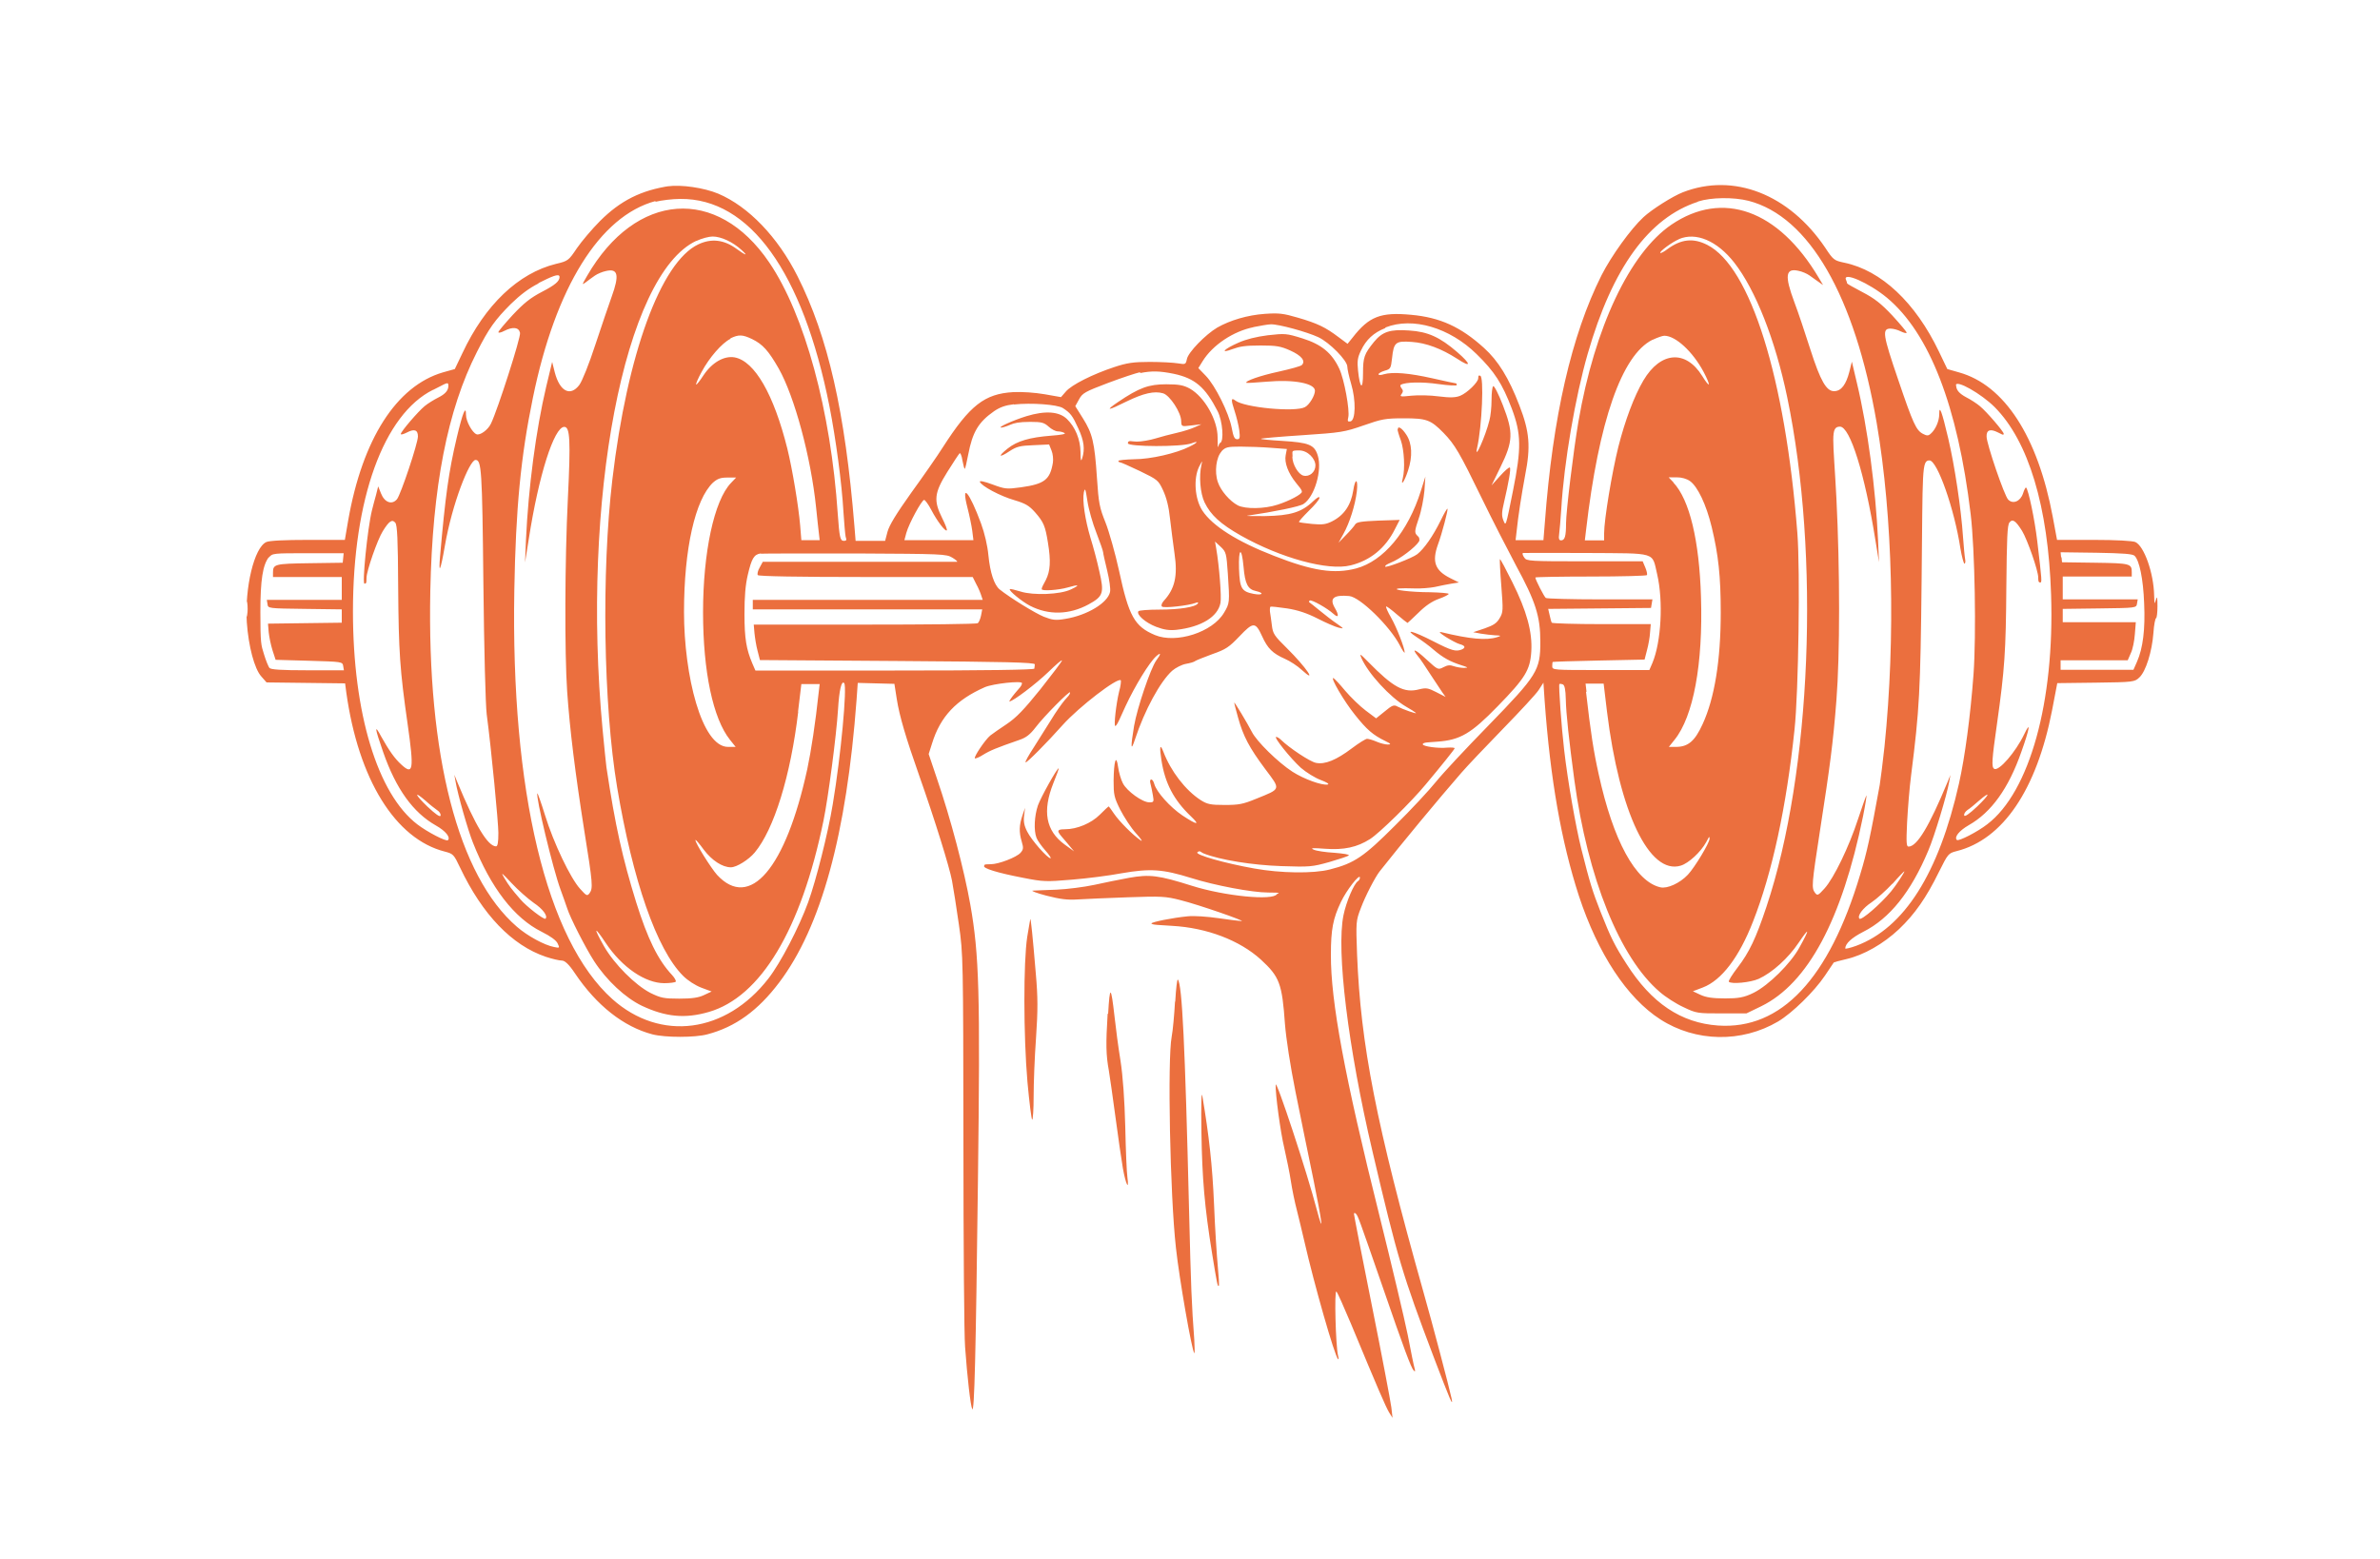 <?xml version="1.0" encoding="UTF-8"?>
<svg id="Layer_1" data-name="Layer 1" xmlns="http://www.w3.org/2000/svg" version="1.1" viewBox="0 0 1000 655">
  <defs>
    <style>
      .cls-1 {
        fill: #eb6f3e;
        fill-rule: evenodd;
        stroke-width: 0px;
      }
    </style>
  </defs>
  <path class="cls-1" d="M281.8,78.1c-12.4,1.8-21.1,6.2-29.7,14.8-3.3,3.3-7.7,8.5-9.7,11.4-3.5,5.2-3.7,5.4-8.8,6.6-15.8,3.9-29.8,17.2-39.3,37.5l-3.2,6.7-5,1.4c-19.5,5.7-33.8,28-39.8,62.2l-1.4,8.2h-15.5c-9.7,0-16.2.3-17.5.9-5.1,2.3-9.1,19.1-8.2,33.7.7,10.1,3.2,19.6,6.1,22.8l2.2,2.5,16.5.2,16.5.2.5,3.8c5.1,36.6,20.6,61.6,41.4,66.9,3.5.9,3.8,1.2,6.4,6.7,9.4,19.8,21.8,32.7,36,37.5,2.7.9,5.7,1.6,6.8,1.6s2.8,1.3,5.5,5.4c9.1,13.5,20.4,22.4,32.5,25.6,5.5,1.4,17.9,1.4,23.1,0,11.8-3.1,21.3-10,30.2-21.8,17.6-23.3,28.3-62.3,32.5-118.8l.5-7.1,7.7.2,7.7.2,1,6.4c1.1,7.1,3.9,16.5,9.4,32.1,6.6,18.7,12.7,38.4,13.8,44.2.6,3.2,1.9,11.5,2.9,18.5,1.8,12.5,1.8,14.4,1.9,91.1,0,43.1.3,82,.7,86.4.9,12.6,2.3,24.8,3,26.1.9,1.8,1.5-22.4,2.4-96,1-79.1.5-95-3.2-116-2.6-14.6-8.2-36-14.1-53.2l-3.4-10.1,1.4-4.4c3.5-11.4,10.2-18.4,22.2-23.7,3.5-1.5,15.6-2.8,15.6-1.7s-1.3,2.3-2.9,4.2c-1.6,1.9-2.6,3.5-2.4,3.5,1.5,0,11.2-7.4,16.3-12.3,3.2-3.1,5.8-5.4,5.8-4.9,0,.4-4.1,5.8-9,12-7,8.7-10.2,12-14.2,14.7-2.9,1.9-6,4.1-6.9,4.8-2.2,1.8-7,9-6.5,9.6.2.2,1.8-.4,3.5-1.5,2.9-1.8,5.6-2.9,15.1-6.2,3-1,4.6-2.3,7-5.4,3.3-4.4,14.4-15.6,14.4-14.6s-1,1.8-2.2,3.2c-1.2,1.4-3.9,5.2-5.8,8.4-2,3.2-5.3,8.4-7.3,11.6-2.1,3.2-3.6,5.9-3.4,6.2.4.4,9.1-8.4,15.6-15.7,6.9-7.7,23.1-20.1,24.4-18.8.2.2,0,2.4-.7,4.8-1.2,4.9-2.3,14.4-1.6,14.4s2.2-3.7,4.3-8.3c4-8.6,10-18.4,12.9-21,2.1-1.9,2.1-1,0,1.8-2.4,3.4-8,19.9-9.3,27.5-1.5,9-1.4,11.1.4,5.6,4-12.2,10.6-24.3,15.6-28.8,1.5-1.3,4.1-2.6,5.8-2.9,1.7-.3,3.5-.8,3.9-1.2.4-.3,3.7-1.6,7.2-2.9,5.7-2,7-2.9,11.4-7.5,5.8-6.1,6.7-6.1,9.5,0,2.3,5.1,4.4,7.2,9.6,9.5,2.1.9,5.3,3,7,4.6,6.9,6.3,1.9-1.1-6.2-9.1-5.3-5.2-5.9-6.1-6.3-9.6-.3-2.2-.6-4.7-.8-5.7-.1-1,0-2,.2-2.1.3-.2,3.4.2,7,.7,4.5.7,8.4,2,12.9,4.3,3.5,1.8,7.5,3.5,8.8,3.8,2.3.5,2.3.5-.8-1.7-1.8-1.2-5-3.7-7.2-5.5-2.2-1.8-4.2-3.4-4.4-3.5s-.1-.5.2-.7c.6-.6,7.4,3.2,10,5.6,2.2,2,2.4.6.5-2.6-2.3-4-.4-5.5,6.1-4.9,4.5.4,17,12.6,21.2,20.6,1.1,2.2,2.1,3.6,2.1,3.1,0-1.8-3.3-10.4-5.7-14.6-1.4-2.4-2.3-4.5-2.1-4.7.2-.2,2.2,1.3,4.5,3.3,2.3,2,4.4,3.6,4.5,3.6s2.2-2,4.6-4.3c2.9-2.9,5.7-4.8,8.5-5.8,2.3-.8,4.2-1.8,4.2-2.1s-3.5-.6-7.8-.7c-8,0-17-1.1-13.1-1.6,1.1-.1,4.1-.1,6.6,0,2.5.1,6.3-.2,8.4-.6,2.1-.5,5.3-1.1,7-1.4l3.2-.5-3.8-1.9c-6.3-3.2-7.6-6.9-5-14.1,1.7-4.6,4.3-14.6,4-15-.2-.2-1.5,2.1-2.9,5-3.2,6.5-6.9,11.8-9.8,14.1-2,1.6-13.5,6-13.5,5.2s1.8-1.3,4-2.4c4.3-2.2,10.4-7.3,10.4-8.7s-.5-1.4-1.1-2.1c-1-1.1-.9-2,.8-7,1.1-3.1,2.1-8.4,2.4-11.7l.4-5.9-1.9,6c-5.4,17.2-15.7,29.5-27.2,32.6-9.2,2.4-18.2,1.1-34.5-5.3-15.5-6-25.9-12.6-30.1-19-3.2-4.9-3.8-13.5-1.4-18.4,1.4-2.7,1.5-2.9,1-.8-1.1,4.7-.5,11.9,1.3,15.7,2.6,5.4,6.7,9.1,15.3,14,16.7,9.4,36.6,14.9,46.1,12.5,8.2-2,14.6-7.2,18.6-15.2l2-3.9-9,.3c-7.2.3-9.1.6-9.7,1.6-.4.7-2.2,2.8-3.9,4.5l-3.1,3.2,2-3.6c2.7-4.8,5-12.2,5.7-18,.6-5.4-.7-5.8-1.5-.4-1,6.2-3.8,10.4-8.9,13-2.6,1.3-4.1,1.5-8.4,1.1-2.8-.3-5.3-.6-5.5-.8-.2-.2,1.7-2.3,4.1-4.7,2.5-2.4,4.5-4.8,4.5-5.5s-1.1,0-2.6,1.4c-4.9,4.7-9.5,6.1-20.3,6.3-5.3,0-8.6,0-7.2-.2,10.9-1.6,21.8-3.8,23.4-4.9,4.6-3,7.9-14.1,6-20.3-1.4-4.6-3.7-5.5-14.9-6.2-5.1-.3-9.2-.7-9-.9.2-.2,8.1-.9,17.5-1.5,16.3-1.1,17.5-1.3,25.6-4.1,7.7-2.7,9.2-3,16.9-3,9.6,0,11.3.6,16.7,6.1,4.8,4.9,6.9,8.6,16,27.3,4.4,9.1,11,21.9,14.5,28.5,8.2,15.1,10.2,21.3,10.2,32,0,12-1.2,14-21.9,35.3-9.2,9.4-19,19.9-21.9,23.5s-10.6,11.9-17.3,18.5c-13,13-17,15.8-27.3,18.4-6.9,1.8-20.7,1.6-31.8-.4-12.4-2.2-25-5.8-23.9-6.8s1.4,0,2.7.5c6.8,2.7,20.5,4.9,32.6,5.3,11.9.4,12.9.3,20.1-1.7,4.1-1.2,7.8-2.4,8.2-2.8.4-.4-2.4-.8-6-1.1-3.7-.2-7.6-.8-8.7-1.3-1.6-.7-.6-.8,4.6-.4,8.1.6,13.6-.6,19.1-4.1,3.9-2.5,17.3-15.6,23.4-23,6.6-7.9,11.9-14.5,12.1-15.1.1-.3-1.3-.4-3-.3-3.9.4-10.4-.5-10.4-1.4s2.8-.8,6.1-1.1c9.7-.7,14.2-3.4,25.4-14.9,11.6-11.9,13.6-15.2,14.1-23,.5-8.2-1.9-17-8-29.2-2.7-5.4-5-9.8-5.2-9.6-.1.1.1,5.2.6,11.2.8,10.3.8,11.1-.7,13.6-1.2,2.1-2.6,3-6.3,4.3l-4.8,1.6,3.2.6c1.8.3,4.5.6,6,.7,2.6.1,2.7.2.8.8-4.5,1.4-11.3.8-23.3-2.1-1.4-.3-.8.3,1.8,2,2.1,1.3,4.7,2.7,5.8,3,2.3.6,2.7,1.5.8,2.3-2.5.9-4.1.5-11.9-3.5-8.6-4.4-12.6-5.4-6.9-1.7,2,1.3,5.2,3.6,7.1,5.3,4,3.4,7,5,11.7,6.5,2.8.9,3,1,1.1,1.1-1.2,0-3.1-.3-4.3-.7-1.6-.6-2.7-.5-4.4.4-2.3,1.2-2.4,1.1-7.2-3.3-4.6-4.3-6.5-5-3.5-1.3.8.9,3.1,4.3,5.2,7.6,2.1,3.2,4.4,6.7,5.1,7.7l1.3,1.8-3.9-2c-3.5-1.8-4.3-1.9-7.2-1.2-6.4,1.7-10.9-.8-21.5-11.6-3.3-3.4-3.7-3.6-2.8-1.6,2.8,6.5,12.1,16.6,18.8,20.5,2,1.1,3.8,2.3,4.1,2.6.7.7-5.5-1.5-7.8-2.7-1.4-.8-2.2-.5-5.3,2.1l-3.6,2.9-4.4-3.3c-2.4-1.8-6.3-5.6-8.6-8.3-2.3-2.8-4.5-5.1-4.9-5.3-1.6-.6,4.4,9.7,9,15.4,5,6.3,7.6,8.5,12.7,11,2.5,1.2,2.6,1.5,1.1,1.5-1,0-3.1-.5-4.7-1.2-1.6-.7-3.4-1.2-4-1.2s-3.5,1.8-6.4,4c-6.5,4.9-11.3,6.9-15.1,6.1-2.5-.5-11.1-6.2-14.7-9.7-.6-.6-1.5-1.2-2-1.2-1.2,0,6,9,10.4,13,2.2,1.9,5.9,4.2,8.3,5.1,2.4.9,3.8,1.7,3,1.9-2.4.5-10.1-2.3-14.9-5.4-6-3.9-15-12.7-17-16.7-1.9-3.7-7.4-12.8-7.4-12.3s.7,3,1.6,6.3c2.2,7.9,4.7,12.6,11.4,21.6,6.6,8.8,6.8,8.2-3.8,12.5-5.6,2.3-7.3,2.6-13.3,2.6-5.9,0-7.3-.3-10.1-2.1-6.3-4.1-12.5-12.1-15.6-20.3-1.4-3.6-1.7-2.1-.8,3.6,1.5,9.7,5.2,16.7,12.3,23.5,4.2,4,2.7,3.8-3.5-.3-5.2-3.5-10.9-9.9-11.8-13.2-.3-1.1-.8-1.9-1.3-1.9s-.6.8-.3,1.8c.3,1,.7,3.2,1,4.8.5,2.8.4,3-1.5,3-2.9,0-9.4-4.7-11.1-8-.8-1.5-1.7-4.6-2-6.8-.8-5.8-1.8-2.6-1.9,5.7,0,5.9.2,7,2.8,12.2,1.6,3.1,4.5,7.6,6.6,9.9,2.1,2.3,3,3.7,2,3-3.4-2.3-9.1-8.1-11.2-11.2-1.1-1.7-2.2-3.1-2.3-3.1s-1.8,1.6-3.7,3.5c-3.6,3.6-9.6,6.1-14.5,6.1s-2.9,1.4.7,5.7l3,3.6-4-2.9c-7.9-5.8-9.4-14-4.7-25.8,1.4-3.4,2.4-6.2,2.2-6.2-.7,0-7.5,12.2-8.7,15.6-1.5,4.4-1.8,10.5-.6,13.6.4,1.1,2.1,3.5,3.7,5.3,1.6,1.8,2.6,3.3,2.2,3.3-1.3,0-8-7.6-9.8-11.2-1.3-2.5-1.6-4.3-1.3-6.7l.4-3.3-1.1,3.2c-1.4,4.1-1.5,7-.3,11,.8,2.7.7,3.3-.5,4.7-1.7,1.9-9.2,4.8-12.5,4.8s-2.5.3-2.8.7c-.6,1,5.4,2.9,16.3,5,8.6,1.7,9.7,1.7,20.5.8,6.3-.5,15.7-1.7,21-2.7,12.1-2.1,17.3-1.7,29.2,2,9.8,3.1,25.6,6.1,32.3,6.1s4,.3,3.7.7c-1.7,2.8-21.9.8-35.6-3.5-14.2-4.5-17.9-4.9-26.4-3.4-4,.7-10.6,2.1-14.8,3-4.2.9-11.3,1.8-15.7,2s-8.9.3-10,.4c-1.1,0,1.4,1,5.6,2.1,5.9,1.5,8.9,1.9,13.3,1.6,3.1-.2,12.5-.6,21-.9,14-.5,15.9-.4,22.1,1.2,7.6,1.9,27.4,8.8,25.7,8.8-.6,0-4.9-.5-9.6-1.2-4.8-.7-10.5-1.1-13.1-.8-6.3.6-15.2,2.4-15.2,3s3.9.7,8.6,1c14.7.8,28.5,6.1,37.4,14.2,7.8,7.2,8.9,10,10.1,27.1.5,6.2,2.2,17.3,4.4,28.3,2,9.9,5.4,26.7,7.6,37.2,3.7,18.3,4.4,23.8,1.4,12.6-4.1-15.8-17.2-55.4-17.3-52.6-.2,3.5,2,19.9,3.6,26.5,1,4.4,2.3,10.7,2.8,14.1.5,3.3,1.6,8.7,2.5,12.1.8,3.3,2.3,9.3,3.2,13.3,4.1,18,12.7,48,14.1,49.3.3.3.3-.4,0-1.5-1-4.2-1.6-27.7-.7-26.9.5.4,3.2,6.6,6.2,13.7,11.4,27.5,14.5,34.6,15.9,37l1.5,2.4-.5-4.4c-.3-2.4-3.9-21.5-8.1-42.4-4.2-20.9-7.6-38.4-7.6-38.9s.3-.6.8-.1c.9.9,1.2,1.8,11.3,30.9,8.9,25.8,11.9,33.9,13,35,.6.6.7.3.4-.8-.3-.9-1.6-7.2-2.9-14.1-1.4-6.9-6.8-29.6-12-50.6-14.5-58-20.4-89.7-20.3-109.3,0-10.6.9-15.2,4.2-22.1,2.3-4.9,7.9-12.1,8-10.3,0,.5-.3,1.2-.8,1.5-1.7,1-5,8.8-6.1,14.3-3.1,14.7,1.9,55.7,12.2,99.4,10.5,44.8,12.6,51.8,25.8,86.6,6.8,17.8,8.2,21.2,7.4,17.1-1-4.7-8-31.3-11.9-45-19.8-70.3-26.3-103.7-27.8-141.5-.5-13.8-.5-14.2,1.6-19.6,1.8-4.9,6-13,7.9-15.4,8.9-11.3,24.8-30.5,34.3-41.4,2.5-2.9,10.4-11.2,17.5-18.5,7.1-7.3,13.9-14.6,15-16.3l2-3.1.5,7.5c2.4,33.2,7,59.3,14.4,82.1,8,24.3,20.2,42.9,34.2,51.9,14.9,9.6,34.2,9.9,49.5.9,6-3.6,15.2-12.6,19.7-19.3,1.9-2.9,3.6-5.3,3.7-5.5.1-.1,2.5-.8,5.2-1.4,7.4-1.7,15.6-6.4,22.2-12.6,6.6-6.3,11.4-13.1,16.8-24.1,3.8-7.6,3.9-7.8,7.4-8.7,19.5-4.9,33.6-25.8,40.1-59.1l2.2-11.5,16.2-.2c15.9-.2,16.3-.3,18.3-2.2,2.7-2.5,5.3-10.8,5.9-18.7.2-3.4.8-6.2,1.1-6.2s.6-2.3.6-5c0-4-.2-4.5-.7-2.6-.5,2-.6,1.7-.7-2-.2-9.4-4.2-20.7-7.9-22.4-1.2-.5-7.9-.9-17.4-.9h-15.5l-1.8-9.7c-6.3-33.7-20.3-55.4-39.4-60.7l-4.9-1.4-3.5-7.3c-9.9-20.7-24.3-34.2-39.8-37.4-4.2-.9-4.6-1.1-8-6.3-15.2-22.5-38.5-31.6-59.8-23.3-4.2,1.6-13.2,7.3-16.6,10.5-5.3,4.9-13.5,16.3-17.6,24.4-12.6,25.1-20.5,59.5-23.8,103.9l-.6,7.4h-11.7l.4-3.4c.7-6.9,2.1-15.7,3.6-23.8,2.4-12.1,1.9-18.3-2.4-29.4-4.4-11.5-8.9-18.8-14.9-24.2-9.7-8.8-18.4-12.8-30.6-13.9-12.8-1.2-17.7.7-24.6,9.6l-2.1,2.6-3.9-2.9c-5.3-4-8.7-5.7-17-8.1-6.1-1.8-8-2-13.8-1.6-7.3.5-14.7,2.7-20.1,5.8-4.9,2.9-12.2,10.4-12.7,13.2-.5,2.3-.6,2.3-3.8,1.8-1.8-.3-7.1-.6-11.8-.6-6.9,0-9.6.4-15,2.2-8.8,2.9-17.9,7.4-20.3,10.3l-2,2.3-6.8-1.2c-4.1-.7-9.4-1.1-13.3-.9-12,.7-18.2,5.5-29.5,23.1-2.4,3.8-8.4,12.4-13.4,19.3-6.2,8.7-9.2,13.6-9.9,16.3l-1,3.8h-12.4l-.5-6.2c-3.9-47.9-11.1-79.6-23.9-105-8.3-16.5-20.6-29.3-33.3-34.7-6-2.5-15.6-3.9-21.2-3.1M275.4,84.5c-23.4,6.3-42,36.2-51.5,82.7-5.1,24.7-7.2,46.5-7.8,80.8-1.5,84.6,13.5,147.1,41.2,171.9,20.2,18,47.7,14.4,65.6-8.7,5.1-6.6,12.8-21.4,16.7-32.1,3.3-9.2,8.3-28.9,10.3-41.1,3.4-20.2,6.1-49.4,4.8-50.9-1.1-1.3-2.1,2.8-2.6,11.2-.7,11-4.1,36.9-6.1,46.6-9.4,45.8-26.4,74.1-48.2,80.4-10,2.9-18.1,2.1-28.1-2.6-6.9-3.3-14.8-10.6-20.1-18.8-3.5-5.4-10.1-18.3-11.3-22.2-.4-1.3-1.7-4.8-2.8-7.9-3.1-8.3-10.6-39.5-9.7-40.4.1-.1,1.6,4,3.2,9.2,3.6,11.7,10.7,26.5,14.7,30.9,2.7,3,3,3.2,4,1.9,1.5-2.1,1.4-3.9-2.2-26.3-3.8-24.1-6.1-42.5-7.2-58.6-1.1-15.9-1-55,.3-81,1.2-24.5.9-30.1-1.5-30.1-4.3,0-10.8,20.5-14.9,47l-1.6,10,.4-9.6c1-21.8,4.2-46.2,8.5-64.3l2.5-10.4,1.1,4.4c2.1,8,6.5,10.3,10.3,5.3,1.2-1.6,4.1-8.8,6.8-17.1,2.6-7.9,5.7-16.9,6.8-20,3.3-9.1,2.7-12-2.4-10.8-1.5.3-3.6,1.2-4.6,1.9-1,.7-2.7,1.9-3.7,2.7-1.9,1.4-1.9,1.4.4-2.6,20.4-35.3,54.6-37.9,76.5-5.6,14.9,21.9,25.9,62.4,28.8,105.7.7,9.7,1,11.3,2.5,11.3s1.1-.6.8-1.8c-.2-1-.6-5.6-.9-10.2-.7-12.3-3.2-30.8-5.9-44.6-11.2-56.4-33.5-87.4-62.7-87.1-3.3,0-8,.6-10.4,1.2M713.4,84.8c-20.6,6.7-35.9,27.7-46.3,63.9-5.2,18-10,45.9-11.1,65.2-.3,4.4-.7,9.2-.9,10.6-.3,1.9,0,2.6.8,2.6,1.6,0,2.1-1.8,2.1-7.1,0-5,3.1-30.6,5.2-42.8,6.8-39.6,21.6-70.9,39.1-82.8,21.5-14.6,44.9-6.2,61.8,22.2l1.9,3.2-2-1.4c-1.1-.8-2.8-2-3.8-2.7-1-.7-3-1.6-4.6-1.9-5.4-1.2-5.8,2.1-1.7,13.1,1.6,4.2,4.6,13.2,6.8,20.1,4.2,13.1,6.7,17.4,9.9,17.4s5.1-3.1,6.4-8l1.1-4.4,2.1,8.9c4.5,18.7,7.9,44.5,8.9,66.2l.4,9.2-1.5-9.2c-4.5-28.2-10.7-47.8-14.9-47.8s-2.8,4.9-1.5,30.1c1.5,30.1,1.5,65.8,0,84.9-1.4,18-2.7,27.7-6.9,54.8-3.5,22.6-3.6,24.1-2.1,26.1,1,1.3,1.3,1.2,4-1.8,3.9-4.3,10.3-17.5,14.1-29.2,1.7-5.2,3.3-9.6,3.5-9.9.2-.2-.4,3.7-1.4,8.7-8.9,43.6-23.2,70.3-42.8,79.9l-6.2,3h-10.4c-10.1,0-10.6,0-16-2.6-3.1-1.4-7.6-4.3-10-6.4-16.8-14.3-30.3-47.9-35.9-89-2.2-16.3-3.5-28.1-3.6-34-.1-4.2-.5-6-1.3-6.3-.6-.2-1.2-.3-1.4-.1-.4.4.9,18.4,2,27.6,1.5,13.2,4.9,32.4,7.2,41.6,3.7,14.7,4.7,17.8,8.1,26.5,4.3,10.9,6,14.3,10.9,21.9,10.5,16.5,22.9,24.8,38.5,25.9,26.5,1.8,46.6-19.6,59.7-63.5,2.9-9.6,4.2-15.6,8.2-37.6.4-2.4,1.3-9.7,2-16.1,4.7-46.1,3.5-96.5-3.3-136.2-9.2-53.3-28.4-86.6-53.8-93.2-6.3-1.6-15.7-1.5-21.3.3M292.6,101.2c-30.3,14.1-48.5,109-39.4,205.5.7,7.3,1.4,14.3,1.6,15.7,3.7,24.7,6.8,38.4,12.5,56.8,4.8,15.3,9.1,24.2,15.1,30.6,1.1,1.2,1.8,2.5,1.5,2.8-.3.3-2.5.6-4.8.6-8,0-17.8-6.7-24.6-16.9-4.9-7.4-5.3-6.7-.7,1.4,4.3,7.5,13.1,16.3,19.5,19.6,4.3,2.1,5.6,2.4,12.1,2.4,5.3,0,8.1-.4,10.4-1.5l3.2-1.5-4.3-1.6c-2.6-1-5.7-3-7.7-5-11.1-11.1-21.1-39.9-27.7-79.2-5.8-34.8-6.6-90.5-2-129.4,6.2-52.7,20.4-91.4,36.1-98.8,5.5-2.6,10.8-2,16.1,1.9,4,2.9,5,3.1,2,.4-3.6-3.3-8.5-5.6-12.1-5.6-1.5,0-4.6.8-6.9,1.9M705.5,100.5c-3.1,1.3-8.4,5.3-7.9,5.8.2.2,1.6-.5,3-1.6,5.7-4.2,10.8-4.8,16.7-1.8,18.2,9.2,32.8,55.8,37.9,121.2,1.2,15.6.5,66.7-1.2,82.5-3.4,32.5-9.4,60.2-17.4,80.6-5.9,15.2-13.3,24.8-21.1,27.8l-4.2,1.6,3.2,1.5c2.4,1.1,5.1,1.5,10.4,1.5s7.8-.3,12-2.4c6.3-3.2,15.4-12.2,19.1-18.9,4.5-8.1,4.4-9-.2-2.2-4.5,6.7-11.2,12.7-16.9,15.3-3.4,1.5-11.4,2.3-12.5,1.2-.3-.3,1.4-3,3.7-6,4.9-6.4,7.7-12.3,12.1-25.5,18.9-56.6,22.6-147.6,8.7-214.3-5-24-13.3-45-22.2-56.4-7.2-9.2-16.1-13-23.3-9.9M226.3,119.1c-4,2-7.7,4.8-11.6,8.6-6.7,6.7-9.3,10.3-14.3,20.2-12.4,24.4-18.7,56.6-19.6,100.5-1.4,69.1,11.7,119.8,36.4,141.1,4.5,3.9,11.5,7.7,15.6,8.5,2.4.5,2.4.4,1.5-1.5-.6-1.3-2.9-3-6.7-4.9-11.5-5.7-21.4-18.5-28.9-37.5-2.1-5.2-6.4-20.3-7.3-25.7l-.5-2.8,1.3,3.2c7.5,18.1,12.7,26.8,16.2,26.9.7,0,1-1.6,1-5.7s-2.9-34.7-4.9-49.8c-.5-4-1.1-26.9-1.4-55.1-.5-48-.8-51.8-3.3-51.8s-9.8,18.2-12.9,36.2c-1.8,10.4-2.7,12.4-2,4.3,2.2-25.1,3.6-35.5,7-49.8,2.5-10.6,3.9-14,3.9-9.6,0,2.6,2.6,7.4,4.4,8.1,1.5.6,4.9-1.9,6.1-4.5,2.8-5.8,12.6-36.3,12.2-38.1-.5-2.4-3-2.7-6.7-.8-1.3.7-2.4.9-2.4.5s2.7-3.6,6-7.2c4.7-5,7.4-7.2,12.4-9.8,5.4-2.8,7.3-4.4,7.3-6.2s-3.7,0-8.9,2.6M775.6,117.5c.3.7.5,1.4.5,1.6s2.9,1.8,6.5,3.7c5,2.6,7.8,4.8,12.5,9.8,3.3,3.6,6,6.8,6,7.2s-1.1.1-2.4-.5c-1.3-.7-3.3-1.2-4.4-1.2-3.6,0-3.2,2.6,3.3,21.6,6.2,18.3,7.5,21.1,10.3,22.6,1.7.9,2.3.9,3.3,0,2-1.7,3.6-5.3,3.6-8.2,0-4.2,1.1-1.3,3.8,10.2,2.7,11.5,5.4,29.5,6.2,41.4.3,4.2.7,8.4.9,9.4s0,1.8-.3,1.8-1.1-2.9-1.7-6.4c-2.5-16.5-9.7-37-13-37s-2.8,3.7-3.3,50.2c-.5,46.8-.9,54.4-4.4,82-.7,5.3-1.4,14.3-1.7,19.9-.4,8.5-.3,10.2.6,10.2,3.6,0,8.7-8.6,16.3-26.9l1.3-3.2-.5,2.8c-1,5.7-6.2,22.9-8.8,29-7.3,17.4-16.2,28.5-27.3,34.1-4.9,2.5-7.5,4.9-7.6,7,0,.3,2.1-.2,4.6-1.1,20.2-7.5,34.7-30.4,43.2-68.2,2.5-11.2,4.8-28.3,6.1-45.8,1.2-16.5.6-52.5-1.2-67.5-5.4-45.2-17.3-76-35.2-90.9-7.5-6.2-18.6-11.1-17.2-7.5M526.7,137.5c-8.5,1.7-17.2,7.5-21.4,14.3l-1.8,2.9,3.1,3.2c4,4.1,9.7,15.6,10.9,21.8.7,3.8,1.2,4.9,2.3,4.9s1.3-.5.9-3.8c-.3-2.1-1.2-5.8-2-8.2-1.5-4.5-1.5-5.7.3-4.3,3.7,3,25.3,5,29.3,2.8,1.9-1,4.2-4.9,4.2-6.9,0-3.1-8.9-4.8-20.1-3.8-4.6.4-8.6.6-8.7.5-.8-.7,5.6-3,13.5-4.7,4.9-1.1,9.4-2.3,9.8-2.8,1.7-1.7-.2-4-4.9-6.1-4-1.8-5.8-2.1-12.4-2.1s-8.8.4-11.8,1.5c-5.6,2.1-3.7,0,2.5-2.7,3.1-1.4,7.5-2.5,12.3-3.1,7.2-.8,7.8-.8,14.5,1.3,8,2.5,12.4,6.1,15.5,12.7,2.1,4.4,4.5,17.6,3.8,20.5-.4,1.6-.2,1.9.9,1.7,2.2-.4,2.4-8.8.3-15.8-.9-3-1.6-6.3-1.6-7.2,0-2.6-7.5-10.2-12.2-12.4-4.7-2.2-16.7-5.5-19.9-5.4-1.1,0-4.5.6-7.5,1.2M582,137.9c-4.8,1.9-8,4.8-10.2,9.5-1.4,2.9-1.6,4.4-1.2,8.3.8,7.8,2.1,8.5,2.1,1.2,0-6.8.5-8.1,4.6-13.2,3.5-4.3,6.8-5.4,14.8-4.8,7.9.5,12.9,2.8,20.2,9.1,6,5.2,5.9,6.7,0,2.8-6.7-4.3-13.1-6.7-19.1-7.1-6.8-.5-7.6.1-8.3,6.8-.5,4.3-.6,4.6-3.1,5.3-1.4.4-2.6,1.1-2.6,1.5s1,.4,2.2,0c3.8-1.1,10.7-.5,20.5,1.7,5.2,1.2,9.6,2.1,9.8,2.1s.4.3.4.7-3.5.2-7.8-.4c-6.9-1-13.8-.8-15.7.3-.4.2-.2.9.3,1.5.7.9.7,1.4,0,2.4-.9,1.1-.5,1.2,4.1.7,2.8-.3,8-.2,11.6.3,4.8.6,7.1.5,9-.3,2.9-1.2,7.5-5.7,7.5-7.3s.4-1.1.8-1.1c1.7,0,.8,21.4-1.3,30.5-1.2,5.5,3.5-4.9,5.2-11.7.5-1.8.9-5.6.9-8.6s.3-5.6.7-5.8c.4-.3,2.3,3.4,4.1,8.1,4.4,11.4,4.3,15-1.1,26l-3.7,7.6,3.6-4c2-2.2,3.8-3.8,4.1-3.5.5.5-.5,6.2-2.5,14.8-.9,3.8-1,5.4-.3,7.2,1.1,2.8,1,3.3,4.1-12.2,3.6-18,3.5-23.9-.5-34.6-4-10.5-7.3-15.6-14.8-22.9-11.3-11.1-26.8-15.7-38.2-11.2M306.9,142.4c-3.6,1.8-8.9,7.9-12.1,13.9-1.5,2.7-2.5,5.1-2.3,5.3.2.2,1.6-1.6,3.1-3.9,3.6-5.4,8.7-8.3,13.1-7.5,8.4,1.6,16.4,15.5,22.1,38.3,2.1,8.5,4.7,24.1,5.4,32.3l.5,6.2h7.7l-.3-2.6c-.2-1.4-.7-6.4-1.2-11.1-2.2-21.3-9.1-46.7-15.7-58.4-4.3-7.5-6.7-10.2-11.2-12.4-4-1.9-5.6-2-9.1-.3M694.3,142.8c-12.9,6.4-22.6,34.3-27.9,80.1l-.5,4.2h8.1v-3c0-5.7,3.3-25.6,6-36.4,2.8-11,6.6-21.2,10.5-27.8,7.2-12.2,17.8-13,24.7-1.9,3.4,5.5,3.8,4.4.6-1.7-4.6-8.6-11.8-15.2-16.5-15.2-.8,0-3,.8-4.9,1.7M479.1,156.4c-1.8.4-7.9,2.4-13.7,4.6-9.5,3.6-10.6,4.2-12,6.8l-1.6,2.9,3.2,5.1c4,6.4,4.9,10,5.9,25,.7,10.7,1.1,12.6,3.6,18.8,1.5,3.8,4.1,13,5.7,20.3,4.1,19.1,6.5,23.4,15.1,27,8.9,3.7,24.2-1.2,29-9.4,2.4-4,2.4-4.3,1.6-16.4-.6-8.6-.7-9.1-3-11.3l-2.4-2.2.5,2.8c1.3,7.6,2.3,20.4,1.8,23-1.1,5.8-8,10.1-18.5,11.3-3,.3-5.2,0-8.6-1.3-4.4-1.7-8.3-5.1-7.4-6.5.2-.4,4.2-.7,8.9-.7,8.5,0,15.2-1.1,16.1-2.6.3-.5,0-.6-1-.2-2.9,1.1-13.3,2.3-14.1,1.5-.4-.4-.1-1.4.8-2.4,4.6-5,5.9-10.4,4.5-19.8-.6-4.1-1.4-10.7-1.9-14.8-.5-4.9-1.5-8.8-2.9-11.8-2-4.3-2.3-4.5-9.7-8.1-4.2-2-8-3.7-8.4-3.7s-.7-.3-.7-.6,3-.6,6.6-.7c7,0,17.8-2.5,23.3-5.3,3.5-1.7,4-2.6.9-1.4-4.1,1.6-26.8,1.5-26.8,0s1.6-.7,3.7-.7c2,0,5.5-.6,7.8-1.3,2.3-.7,6.4-1.8,9.1-2.4,2.7-.6,6.1-1.7,7.6-2.4l2.7-1.2-4.2.5c-4.2.5-4.2.5-4.3-1.8,0-3.6-4.8-10.9-7.6-11.7-3.7-1.1-8.3,0-15.3,3.4-8,4-9.3,4.1-3.7.3,9-6.1,13-7.5,20.3-7.5,5.4,0,7.3.4,9.9,1.8,6.2,3.5,11.7,13.2,11.7,20.5s.3,2.6,1,2.4c1.8-.6,1.1-9.3-1-13.4-5.2-10.1-9.5-13.8-18.4-15.7-5.9-1.2-9.3-1.3-14.2-.3M182,163.8c-20.8,10.3-33.7,45.9-33.7,93.2,0,42.7,10.3,76.7,27.1,89.5,4.2,3.2,12.1,7.3,12.8,6.6,1.2-1.2-1-3.9-5.1-6.2-9.5-5.4-16.7-15.3-22.1-30.8-3.6-10.3-3.8-12.1-.8-6.5,3.2,5.7,5.6,9.2,8.5,11.8,4.9,4.5,5.3,2.1,2.6-16.9-3.3-23-3.8-30.5-4-57.7-.1-20.4-.4-26.1-1.2-27.1-1.3-1.6-2.6-.8-5.3,3.6-2.2,3.5-6.8,16.7-6.8,19.5s-.3,2.3-.8,2.5c-1.2.8,1.2-23.3,3.1-30.9.4-1.5,1.1-4.4,1.7-6.4l.9-3.6,1.2,3c1.5,3.8,4.6,4.9,6.7,2.4,1.6-2,8.8-23.5,8.8-26.4s-1.7-3.2-4.7-1.6c-1.4.7-2.5,1-2.5.6,0-1,7.3-9.5,10-11.7,1.3-1.1,3.9-2.7,5.7-3.6,3-1.5,4.3-3,4.3-5s-1-.9-6.5,1.8M821.9,161.9c0,2,1.3,3.5,4.3,5.1,1.8.9,4.4,2.6,5.7,3.7,2.9,2.4,10,10.7,10,11.6s-1.1,0-2.5-.6c-3.2-1.6-4.8-1-4.7,1.8,0,3,7.5,25,9.1,26.5,2,2,5.1.7,6.2-2.6.5-1.6,1.1-2.7,1.3-2.5,1,1,3.6,13.3,4.7,22.6,2,16.9,2,17.3,1.2,17.3s-.8-1-.8-2.1c0-2.9-4.6-16-6.8-19.6-2.7-4.3-4-5.2-5.3-3.5-.9,1.1-1.1,6.5-1.3,27.1-.2,27.1-.7,34.6-3.9,57.3-2.2,15.4-2.4,18.4-1.2,19.1,1.9,1.2,9-7,12.6-14.5,2.9-6.1,2.3-2.4-1.2,7.4-5.4,15.4-12.6,25.4-22.1,30.8-4,2.3-6.2,5-5,6.2.7.7,8.7-3.4,12.8-6.6,17.8-13.6,28.3-51.5,26.8-96.5-1.2-37.1-9.5-64.5-23.7-78.8-5.6-5.6-16.3-11.7-16.3-9.2M426,169.9c-3.5.4-5.8,1.2-8.3,2.9-6.6,4.6-9.1,8.8-10.9,18.3-.6,3.1-1.2,5.7-1.4,5.9-.2.2-.6-1.3-1-3.4-.3-2.1-.9-3.4-1.2-3.1-.4.4-2.7,3.9-5.2,7.9-5.5,8.8-5.8,12-2.1,19.4,1.3,2.6,2.2,4.9,1.9,5.1-.6.6-4-3.8-6.5-8.6-1.2-2.3-2.6-4.2-3-4.2-1,0-6.4,9.9-7.5,13.9l-.8,3h29l-.5-4c-.3-2.2-1.2-6.5-2-9.6-2.8-10.9.8-6.7,5.7,6.6,1.5,4.1,2.7,9.2,3.1,13.4.7,7.2,2.4,12.4,4.7,14.3,4.2,3.4,14.9,10,18.6,11.5,3.6,1.4,4.9,1.6,9,.9,9.2-1.5,17.8-6.7,18.8-11.3.3-1.2-.3-5.3-1.2-9s-1.7-7.2-1.7-7.7-1.3-4.2-2.8-8.1c-1.6-4-3.3-10-3.8-13.4-.8-5.2-1-5.8-1.5-3.7-.7,3.4.5,11.5,2.8,19.2,1.1,3.5,2.8,9.8,3.7,14,2.1,9.1,1.7,10.5-4.5,13.9-8.1,4.4-16.8,4.6-24.6.6-3.3-1.7-9.1-6.4-8.5-7,.2-.2,2.2.3,4.5,1,5.3,1.7,16.7,1.3,21.2-.9,4-1.9,3.4-2.2-1.4-.8-3.8,1.1-10.9,1.6-10.9.7s.8-2,1.7-3.8c1.9-3.8,2.2-7.9.9-15.8-1.1-6.9-1.8-8.6-5.4-12.7-2.5-2.8-4-3.7-8.7-5.1-5.9-1.7-13.8-5.9-14.5-7.7-.2-.6,1.8-.2,5.3,1.1,5.4,2,6,2,12,1.2,9.9-1.4,12.2-3.2,13.4-10.4.2-1.4,0-3.7-.6-5.1l-1-2.5-6.6.3c-5.6.2-7.1.6-10,2.5-4.5,3-5.1,2.3-.8-1.1,4-3.2,9.3-4.7,18.3-5.4,4.1-.3,6.3-.7,5.6-1.1-.6-.4-1.9-.7-2.8-.7-1,0-2.7-.9-3.9-2-1.9-1.7-2.9-2-7.7-2s-6.8.5-8.4,1.2c-1.6.7-3.3,1.2-3.8,1.2-1.8,0,4.8-3,10.6-4.8,7.9-2.4,13.7-2,17,1.2,3.5,3.4,5.6,8.5,5.7,13.9,0,3.5.2,4.2.7,2.6,1.2-3.8.8-7.3-1.6-12.5-2.5-5.5-3.3-6.5-6.5-8.6-2.4-1.5-13.2-2.3-20.6-1.5M587.2,180.5c0,.4.6,2.5,1.4,4.6,1.4,4.1,1.8,11.9.8,15.9-1,3.8.7,1.4,2.2-3.2,2-6,1.7-11.5-.7-15.1-1.9-2.9-3.6-3.9-3.6-2.2M513.3,189.7c-2.3,2.4-3.1,8.6-1.6,12.9,1.2,3.6,5,8,8.4,9.8,3.2,1.6,11.2,1.5,16.7-.3,5-1.6,10.2-4.4,10.2-5.4s-1.1-2-2.4-3.7c-3.4-4.2-5-8.6-4.4-11.7l.5-2.6-6.7-.5c-3.7-.3-9.4-.5-12.8-.5-5.4,0-6.3.2-8,2M543,191.9c0,3.2,2.5,7.5,4.7,8,2.5.6,5-1.5,5-4.3s-3.2-6.3-6.8-6.3-2.8.2-2.8,2.6M299.6,202.8c-7.5,7.1-12.2,27.8-12.2,54.4s7.4,56.7,18.5,56.7h3.2l-2.4-3c-7.1-8.9-11.3-28.6-11.3-53.6s4.6-47,11.8-54.4l2.1-2.2h-3.7c-2.9,0-4.2.5-6.1,2.2M703.1,202.8c6.8,7.2,10.9,24.4,11.6,48.1.9,28.2-3.2,50.2-11.1,60l-2.4,3h2.9c5.2,0,8-2.4,11.3-9.6,5-10.9,7.6-26.8,7.6-46.9,0-15.3-1-24.3-3.8-35.9-2.3-9.5-5.9-17-9.1-19.3-1.4-1-3.5-1.6-5.6-1.6h-3.4l2.1,2.2M113,234.1c-2.6,3.3-3.6,9.6-3.6,23.1s.3,13.8,1.5,17.7c.8,2.7,1.9,5.3,2.3,5.8.6.7,4.8,1,16.1,1h15.2l-.3-1.8c-.3-1.8-.5-1.8-14.3-2.2l-14.1-.4-1.3-4c-.7-2.2-1.4-5.6-1.6-7.6l-.3-3.6,15.5-.2,15.5-.2v-5.6l-15.5-.2c-15.4-.2-15.5-.2-15.7-2l-.3-1.8h31.5v-9.6h-28.9v-1.8c0-3.6.6-3.8,15.3-4l14-.2.2-2,.2-2h-15c-14.6,0-15,0-16.4,1.8M319.6,232.6c-2.8.4-3.8,2.1-5.4,9-1,4.2-1.4,9.1-1.4,16.5,0,10.3.8,14.8,3.3,20.7l1.3,3h58.5c38.4,0,58.6-.3,58.7-.8,0-.4.2-1.3.2-1.8,0-.8-12.2-1.1-57.7-1.4l-57.8-.4-1-3.9c-.6-2.2-1.1-5.5-1.3-7.5l-.3-3.5h46.6c25.6,0,47-.2,47.5-.6.5-.3,1.1-1.8,1.4-3.2l.5-2.6h-96.4v-4h96.6l-.6-1.8c-.3-1-1.2-3.2-2.1-4.8l-1.5-3h-44.9c-28.2,0-45.1-.3-45.4-.8-.3-.4,0-1.9.8-3.2l1.3-2.4h40.4c22.2,0,40.7,0,41.2,0,.4,0-.4-.8-1.9-1.7-2.6-1.6-4.1-1.6-40.6-1.8-20.8,0-38.8,0-39.9.1M520.6,239.1c.3,8.3,1.1,9.5,6.2,10.5,3.8.7,4.5-.4.9-1.2-3.4-.7-4.6-3-5.2-10.2-.8-8.7-2.2-8-1.9,1M639.8,232.6c-.2.2.1,1,.7,1.8.9,1.4,2.3,1.5,25.3,1.5h24.4l1.1,2.6c.6,1.4.9,2.9.7,3.2-.2.3-10.8.6-23.6.6s-23.3.2-23.3.4c0,.9,3.7,8.1,4.4,8.6.4.3,10.7.6,22.8.6h22s-.3,1.8-.3,1.8l-.3,1.8-21.6.2-21.6.2.6,2.6c.3,1.4.7,2.9.9,3.2.2.3,9.7.6,21,.6h20.6c0,0-.3,3.5-.3,3.5-.1,2-.7,5.3-1.3,7.5l-1,3.9-19.2.4c-10.6.2-19.3.5-19.4.6-.1,0-.2.9-.2,1.8,0,1.6.5,1.6,20.4,1.6h20.4l1.3-3c3.7-8.9,4.6-25.9,2-37.2-2.3-9.6.4-8.8-29.9-9-14.5-.1-26.4,0-26.6,0M866.2,234.3l.2,2,14,.2c14.7.2,15.3.4,15.3,4v1.8s-14.5,0-14.5,0h-14.5v9.6h31.5l-.3,1.8c-.3,1.8-.4,1.8-15.7,2l-15.5.2v5.6h30.7l-.4,5c-.2,2.8-.9,6.4-1.7,8l-1.3,3h-28.2v4h30.6l1.5-3.4c2.5-5.7,3.5-13.6,3-24.6-.4-10.3-2-17.9-4-19.9-.8-.8-4.6-1.1-16.1-1.3l-15-.2.2,2M103.6,256c0,2.9.1,4,.3,2.6.2-1.4.2-3.8,0-5.2-.2-1.4-.3-.3-.3,2.6M335.4,299c-3.2,27.1-10.2,49.6-18.3,59.3-2.5,3-7.6,6.2-10,6.2-3.6,0-8-2.9-11.4-7.4-1.9-2.6-3.5-4.5-3.5-4,0,1.3,6.6,11.8,9.1,14.6,13.8,14.9,28.8-2.7,37.9-44.5,1.6-7.6,3.4-19.2,4.8-32.3l.4-3.4h-7.7l-1.4,11.7M666.4,290.8c1.9,16.8,3.2,25.1,5.3,34.5,6.1,28,15.5,45.2,25.9,47.6,2.9.7,8.2-1.7,11.6-5.3,2.9-3.1,9.1-13.4,9.1-15.1s-.6,0-1.4,1.4c-2.3,4.2-7.4,8.9-10.7,9.9-13.2,4-25.8-22.4-31-64.8l-1.4-11.7h-7.6l.4,3.4M179.6,339c3.4,3.2,5.3,4.5,5.5,3.8.2-.6-.4-1.7-1.4-2.3-1-.7-3.2-2.4-4.8-3.9-5.2-4.5-4.7-2.8.7,2.4M831.4,336.6c-1.6,1.4-3.7,3.2-4.7,3.8-1,.7-1.6,1.7-1.4,2.3.2.7,2.1-.6,5.5-3.8,5.3-5.1,5.9-6.9.6-2.3M211.9,369c2,3.3,2.8,4.4,6.7,8.9,2.4,2.9,10,8.8,10.6,8.2,1.1-1.1-1.1-4.1-5-6.7-2.4-1.7-6.6-5.4-9.3-8.3-4.2-4.5-4.6-4.8-3-2.1M795.1,371.4c-2.6,2.8-6.5,6.3-8.7,7.8-3.7,2.4-6.2,5.8-5.1,6.9.8.8,8.7-6,13.3-11.5,2-2.4,6-8.5,5.5-8.4-.1,0-2.4,2.3-4.9,5.2M432.9,386.2c0,.2-.7,3.7-1.3,7.6-1.6,10.4-1.6,41.2.1,60.9.8,8.7,1.7,15.9,2,15.9s.6-4.4.6-9.8.4-16.4,1-24.5c.8-11.9.8-17.1-.1-27.3-1.3-15.6-2.1-23.2-2.3-22.7M493.7,421c-.3,5.4-.9,12.1-1.4,14.7-1.8,9.3-.7,66.6,1.8,88.8,1.4,13,6.7,43.2,7.7,44.2.2.2.2-2.3,0-5.6-1.1-14.7-1.4-21.7-2.2-54.7-1.7-69.4-2.9-94.7-4.7-96.7-.3-.4-.8,3.8-1.1,9.2M465.4,426c-.8,12.8-.7,17.4.5,23.9.4,2.5,1.7,11.4,2.8,19.7,1.1,8.3,2.5,17.9,3.1,21.4,1.2,6.8,2.7,9.7,1.9,3.8-.3-2-.7-11.6-.9-21.3-.3-11.4-1-21.2-2-27.7-.9-5.5-2-13.8-2.5-18.5-1.5-13.2-2-13.4-2.7-1.2M504.8,475.9c.3,19.2,1.3,31.3,4.5,51,2,12.3,2.3,14,2.8,13.5.2-.2,0-3.8-.4-7.9-.4-4.2-1.2-16.1-1.6-26.4-.7-16.3-2.1-28.8-4.9-45.4-.4-2.5-.6,3.1-.4,15.3"/>
</svg>